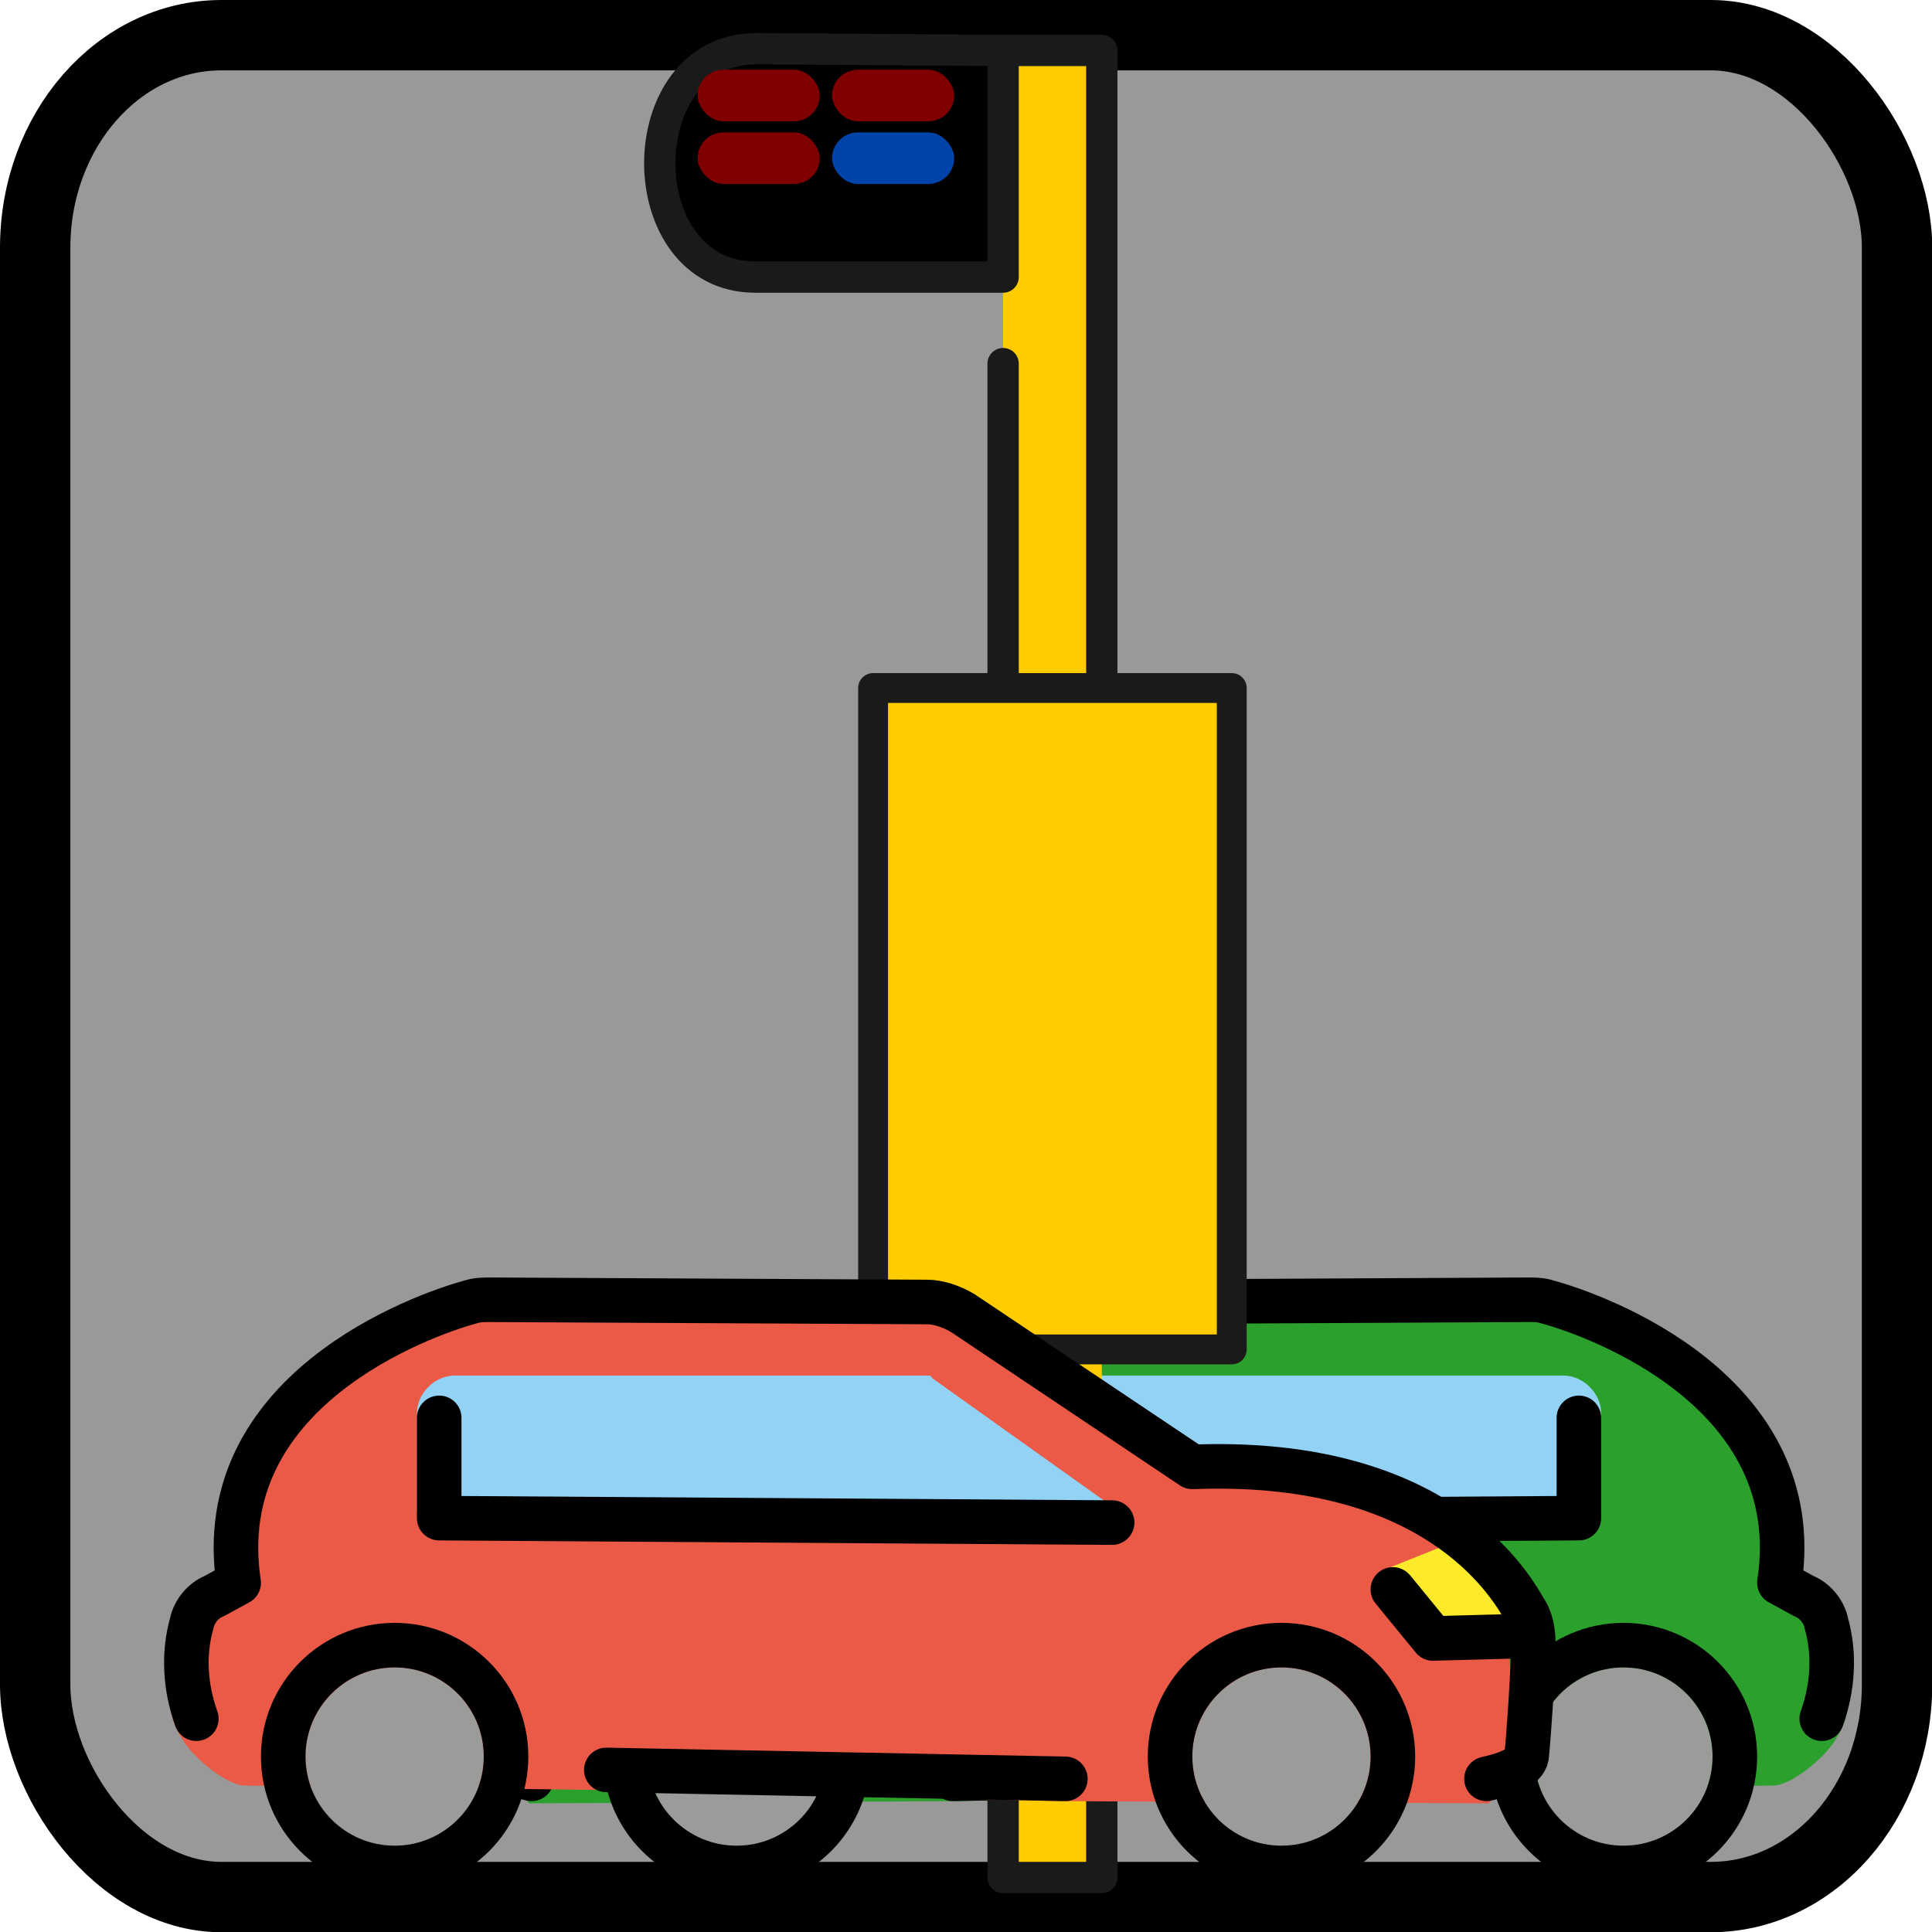<?xml version="1.0" encoding="UTF-8" standalone="no"?>
<!-- Created with Inkscape (http://www.inkscape.org/) -->

<svg
   width="8.237mm"
   height="8.237mm"
   viewBox="0 0 8.237 8.237"
   version="1.1"
   id="svg20731"
   xml:space="preserve"
   inkscape:version="1.2.2 (b0a8486541, 2022-12-01)"
   sodipodi:docname="stop attrs.svg"
   xmlns:inkscape="http://www.inkscape.org/namespaces/inkscape"
   xmlns:sodipodi="http://sodipodi.sourceforge.net/DTD/sodipodi-0.dtd"
   xmlns="http://www.w3.org/2000/svg"
   xmlns:svg="http://www.w3.org/2000/svg"><sodipodi:namedview
     id="namedview20733"
     pagecolor="#ffffff"
     bordercolor="#000000"
     borderopacity="0.25"
     inkscape:showpageshadow="2"
     inkscape:pageopacity="0.0"
     inkscape:pagecheckerboard="0"
     inkscape:deskcolor="#d1d1d1"
     inkscape:document-units="mm"
     showgrid="true"
     inkscape:zoom="4"
     inkscape:cx="138.5"
     inkscape:cy="89.5"
     inkscape:window-width="1920"
     inkscape:window-height="1043"
     inkscape:window-x="1920"
     inkscape:window-y="0"
     inkscape:window-maximized="1"
     inkscape:current-layer="layer1"><inkscape:grid
       type="xygrid"
       id="grid600"
       originx="141.804"
       originy="9.56" /></sodipodi:namedview><defs
     id="defs20728" /><g
     inkscape:label="Layer 1"
     inkscape:groupmode="layer"
     id="layer1"
     transform="translate(109.371,-11.891)"><rect
       style="fill:#999999;fill-opacity:1;stroke:#000000;stroke-width:0.3;stroke-linecap:round;stroke-linejoin:round;stroke-dasharray:none;paint-order:markers fill stroke"
       id="rect74561"
       width="7.938"
       height="7.938"
       x="-109.221"
       y="12.041"
       ry="0.906"
       rx="0.794" /><g
       id="g24328"
       transform="matrix(0.095,0,0,0.095,-107.874,14.592)"><g
         id="color-7"><path
           fill="#ea5a47"
           stroke="none"
           d="m 64.8,44 -1.1,-0.6 c -0.4,-0.2 -0.6,-0.6 -0.5,-1 0.3,-1.9 0.5,-8.5 -9.7,-11.5 -0.2,-0.1 -0.4,-0.1 -0.6,-0.1 l -19.6,0.1 c -0.4,0 -0.8,0.1 -1.1,0.3 l -10.3,6.9 c -0.2,0.1 -0.4,0.2 -0.6,0.2 -1.9,-0.1 -3.7,0.1 -5.6,0.4 -5.4,1.1 -7.6,4 -8.4,5.5 -0.2,0.3 -0.2,0.7 -0.2,1 0.1,2.4 -1.5,5.1 0.9,7.3 l 19.4,-0.1 20.4,-0.5 16.1,-0.2 c 0.9,-0.1 2.4,-1.4 2.8,-2.2 C 68.4,46.8 65,44.1 64.8,44 Z"
           id="path24280"
           style="fill:#2ca02c" /><path
           fill="#9b9b9a"
           stroke="none"
           d="m 17.3,46.4 c -2.2,0 -4,1.8 -4,4 0,2.2 1.8,4 4,4 2.2,0 4,-1.8 4,-4 0,-2.2 -1.8,-4 -4,-4 z"
           id="path24282" /><path
           fill="#9b9b9a"
           stroke="none"
           d="m 57.1,46.4 c -2.2,0 -4,1.8 -4,4 0,2.2 1.8,4 4,4 2.2,0 4,-1.8 4,-4 0,-2.2 -1.8,-4 -4,-4 z"
           id="path24284" /><path
           fill="#92d3f5"
           stroke="none"
           d="M 56.1,39.3 V 35 c 0,-0.9 -0.8,-1.7 -1.7,-1.7 v 0 H 33.2 c -0.1,0 -0.2,0 -0.2,0.1 l -8,5.7 c -0.2,0.1 -0.2,0.4 -0.1,0.6 0.1,0.1 0.2,0.2 0.3,0.2 5.6,0 27.2,-0.2 30.4,-0.1 0.3,0 0.5,-0.2 0.5,-0.5 0,0.1 0,0.1 0,0 z"
           id="path24286" /><polygon
           fill="#fcea2b"
           stroke="none"
           points="10.8,45 5.8,45.1 8.9,40.5 12.9,42.1 "
           id="polygon24288" /></g><g
         id="hair-6" /><g
         id="skin-5" /><g
         id="skin-shadow-6" /><g
         id="line-9"><line
           x1="47.6"
           x2="27"
           y1="51"
           y2="51.4"
           fill="none"
           stroke="#000000"
           stroke-linecap="round"
           stroke-linejoin="round"
           stroke-width="2"
           id="line24294" /><path
           fill="none"
           stroke="#000000"
           stroke-linecap="round"
           stroke-linejoin="round"
           stroke-width="2"
           d="M 8.1,51.4 C 7.2,51.2 6.4,50.9 6.3,50.4 6.2,49.4 6,46.6 6,45.3 6,44.8 6.1,44.2 6.4,43.8 7.5,41.8 11.2,37 21.3,37.4 L 31.6,30.5 C 32.1,30.2 32.7,30 33.2,30 l 19.6,-0.1 c 0.3,0 0.6,0 0.9,0.1 2.2,0.6 11.7,4 10.4,12.6 l 1.1,0.6 c 0.5,0.2 0.9,0.7 1,1.2 0.4,1.4 0.3,2.9 -0.2,4.3"
           id="path24296" /><polyline
           fill="none"
           stroke="#000000"
           stroke-linecap="round"
           stroke-linejoin="round"
           stroke-width="2"
           points="24.9,39.9 55.1,39.7 55.1,35.2"
           id="polyline24298" /><circle
           cx="17.3"
           cy="50.4"
           r="5"
           fill="none"
           stroke="#000000"
           stroke-linecap="round"
           stroke-linejoin="round"
           stroke-width="2"
           id="circle24300" /><circle
           cx="57.1"
           cy="50.4"
           r="5"
           fill="none"
           stroke="#000000"
           stroke-linecap="round"
           stroke-linejoin="round"
           stroke-width="2"
           id="circle24302" /><polyline
           fill="none"
           stroke="#000000"
           stroke-linecap="round"
           stroke-linejoin="round"
           stroke-width="2"
           points="12.3,42.9 10.5,45.1 6.8,45"
           id="polyline24304" /></g></g><g
       id="g24811"
       transform="matrix(0.267,0,0,0.267,-76.014,1.394)"><path
         style="fill:#ffcc00;fill-opacity:1;stroke:none;stroke-width:0.5;stroke-linecap:round;stroke-linejoin:round;stroke-dasharray:none;paint-order:normal"
         d="m -107.339,40.12 h -1.576 v 29.175 h 1.576 z"
         id="path22996-3"
         inkscape:export-filename="stop.svg"
         inkscape:export-xdpi="96"
         inkscape:export-ydpi="96" /><path
         style="fill:none;stroke:#1a1a1a;stroke-width:0.5;stroke-linecap:round;stroke-linejoin:round;stroke-dasharray:none;paint-order:normal"
         d="m -108.915,40.12 h 1.576 V 60.801 m 0,2.396 v 6.098 h -1.576 V 45.121"
         id="path20826-74"
         sodipodi:nodetypes="ccccccc" /><path
         style="fill:#ffcc00;fill-opacity:1;stroke:#1a1a1a;stroke-width:0.477;stroke-linecap:round;stroke-linejoin:round;stroke-dasharray:none;paint-order:normal"
         d="m -105.264,50.301 h -5.727 v 10.561 h 5.727 z"
         id="path21266-5"
         sodipodi:nodetypes="ccccc" /><path
         style="fill:#000000;fill-opacity:1;stroke:#1a1a1a;stroke-width:0.5;stroke-linecap:round;stroke-linejoin:round;stroke-dasharray:none;paint-order:normal"
         d="m -108.915,43.739 h -3.956 c -2.038,0 -2.038,-3.647 0.018,-3.647 l 3.938,0.028 z"
         id="path21994-2"
         sodipodi:nodetypes="ccccc" /><rect
         style="fill:#800000;fill-opacity:1;stroke:none;stroke-width:0.356;stroke-linecap:round;stroke-linejoin:round;stroke-dasharray:none;paint-order:normal"
         id="rect22882-5"
         width="1.95"
         height="0.823"
         x="-113.793"
         y="40.428"
         ry="0.412" /><rect
         style="fill:#800000;fill-opacity:1;stroke:none;stroke-width:0.356;stroke-linecap:round;stroke-linejoin:round;stroke-dasharray:none;paint-order:normal"
         id="rect22936-4"
         width="1.95"
         height="0.823"
         x="-111.646"
         y="40.428"
         ry="0.412" /><rect
         style="fill:#800000;fill-opacity:1;stroke:none;stroke-width:0.356;stroke-linecap:round;stroke-linejoin:round;stroke-dasharray:none;paint-order:normal"
         id="rect22938-74"
         width="1.95"
         height="0.823"
         x="-113.793"
         y="41.429"
         ry="0.412" /><rect
         style="fill:#0044aa;fill-opacity:1;stroke:none;stroke-width:0.356;stroke-linecap:round;stroke-linejoin:round;stroke-dasharray:none;paint-order:normal"
         id="rect22940-4"
         width="1.95"
         height="0.823"
         x="-111.646"
         y="41.429"
         ry="0.412" /></g><g
       id="g24725"
       transform="matrix(-0.095,0,0,0.095,-102.264,14.592)"><g
         id="g24703"><path
           fill="#ea5a47"
           stroke="none"
           d="m 64.8,44 -1.1,-0.6 c -0.4,-0.2 -0.6,-0.6 -0.5,-1 0.3,-1.9 0.5,-8.5 -9.7,-11.5 -0.2,-0.1 -0.4,-0.1 -0.6,-0.1 l -19.6,0.1 c -0.4,0 -0.8,0.1 -1.1,0.3 l -10.3,6.9 c -0.2,0.1 -0.4,0.2 -0.6,0.2 -1.9,-0.1 -3.7,0.1 -5.6,0.4 -5.4,1.1 -7.6,4 -8.4,5.5 -0.2,0.3 -0.2,0.7 -0.2,1 0.1,2.4 -1.5,5.1 0.9,7.3 l 19.4,-0.1 20.4,-0.5 16.1,-0.2 c 0.9,-0.1 2.4,-1.4 2.8,-2.2 C 68.4,46.8 65,44.1 64.8,44 Z"
           id="path24693" /><path
           fill="#9b9b9a"
           stroke="none"
           d="m 17.3,46.4 c -2.2,0 -4,1.8 -4,4 0,2.2 1.8,4 4,4 2.2,0 4,-1.8 4,-4 0,-2.2 -1.8,-4 -4,-4 z"
           id="path24695" /><path
           fill="#9b9b9a"
           stroke="none"
           d="m 57.1,46.4 c -2.2,0 -4,1.8 -4,4 0,2.2 1.8,4 4,4 2.2,0 4,-1.8 4,-4 0,-2.2 -1.8,-4 -4,-4 z"
           id="path24697" /><path
           fill="#92d3f5"
           stroke="none"
           d="M 56.1,39.3 V 35 c 0,-0.9 -0.8,-1.7 -1.7,-1.7 v 0 H 33.2 c -0.1,0 -0.2,0 -0.2,0.1 l -8,5.7 c -0.2,0.1 -0.2,0.4 -0.1,0.6 0.1,0.1 0.2,0.2 0.3,0.2 5.6,0 27.2,-0.2 30.4,-0.1 0.3,0 0.5,-0.2 0.5,-0.5 0,0.1 0,0.1 0,0 z"
           id="path24699" /><polygon
           fill="#fcea2b"
           stroke="none"
           points="8.9,40.5 12.9,42.1 10.8,45 5.8,45.1 "
           id="polygon24701" /></g><g
         id="g24705" /><g
         id="g24707" /><g
         id="g24709" /><g
         id="g24723"><line
           x1="47.6"
           x2="27"
           y1="51"
           y2="51.4"
           fill="none"
           stroke="#000000"
           stroke-linecap="round"
           stroke-linejoin="round"
           stroke-width="2"
           id="line24711" /><path
           fill="none"
           stroke="#000000"
           stroke-linecap="round"
           stroke-linejoin="round"
           stroke-width="2"
           d="M 8.1,51.4 C 7.2,51.2 6.4,50.9 6.3,50.4 6.2,49.4 6,46.6 6,45.3 6,44.8 6.1,44.2 6.4,43.8 7.5,41.8 11.2,37 21.3,37.4 L 31.6,30.5 C 32.1,30.2 32.7,30 33.2,30 l 19.6,-0.1 c 0.3,0 0.6,0 0.9,0.1 2.2,0.6 11.7,4 10.4,12.6 l 1.1,0.6 c 0.5,0.2 0.9,0.7 1,1.2 0.4,1.4 0.3,2.9 -0.2,4.3"
           id="path24713" /><polyline
           fill="none"
           stroke="#000000"
           stroke-linecap="round"
           stroke-linejoin="round"
           stroke-width="2"
           points="24.9,39.9 55.1,39.7 55.1,35.2"
           id="polyline24715" /><circle
           cx="17.3"
           cy="50.4"
           r="5"
           fill="none"
           stroke="#000000"
           stroke-linecap="round"
           stroke-linejoin="round"
           stroke-width="2"
           id="circle24717" /><circle
           cx="57.1"
           cy="50.4"
           r="5"
           fill="none"
           stroke="#000000"
           stroke-linecap="round"
           stroke-linejoin="round"
           stroke-width="2"
           id="circle24719" /><polyline
           fill="none"
           stroke="#000000"
           stroke-linecap="round"
           stroke-linejoin="round"
           stroke-width="2"
           points="12.3,42.9 10.5,45.1 6.8,45"
           id="polyline24721" /></g></g></g><style
     type="text/css"
     id="style3760">
	.st0{fill-rule:evenodd;clip-rule:evenodd;fill:#388344;}
	.st1{fill-rule:evenodd;clip-rule:evenodd;fill:#1F1D21;}
</style></svg>
